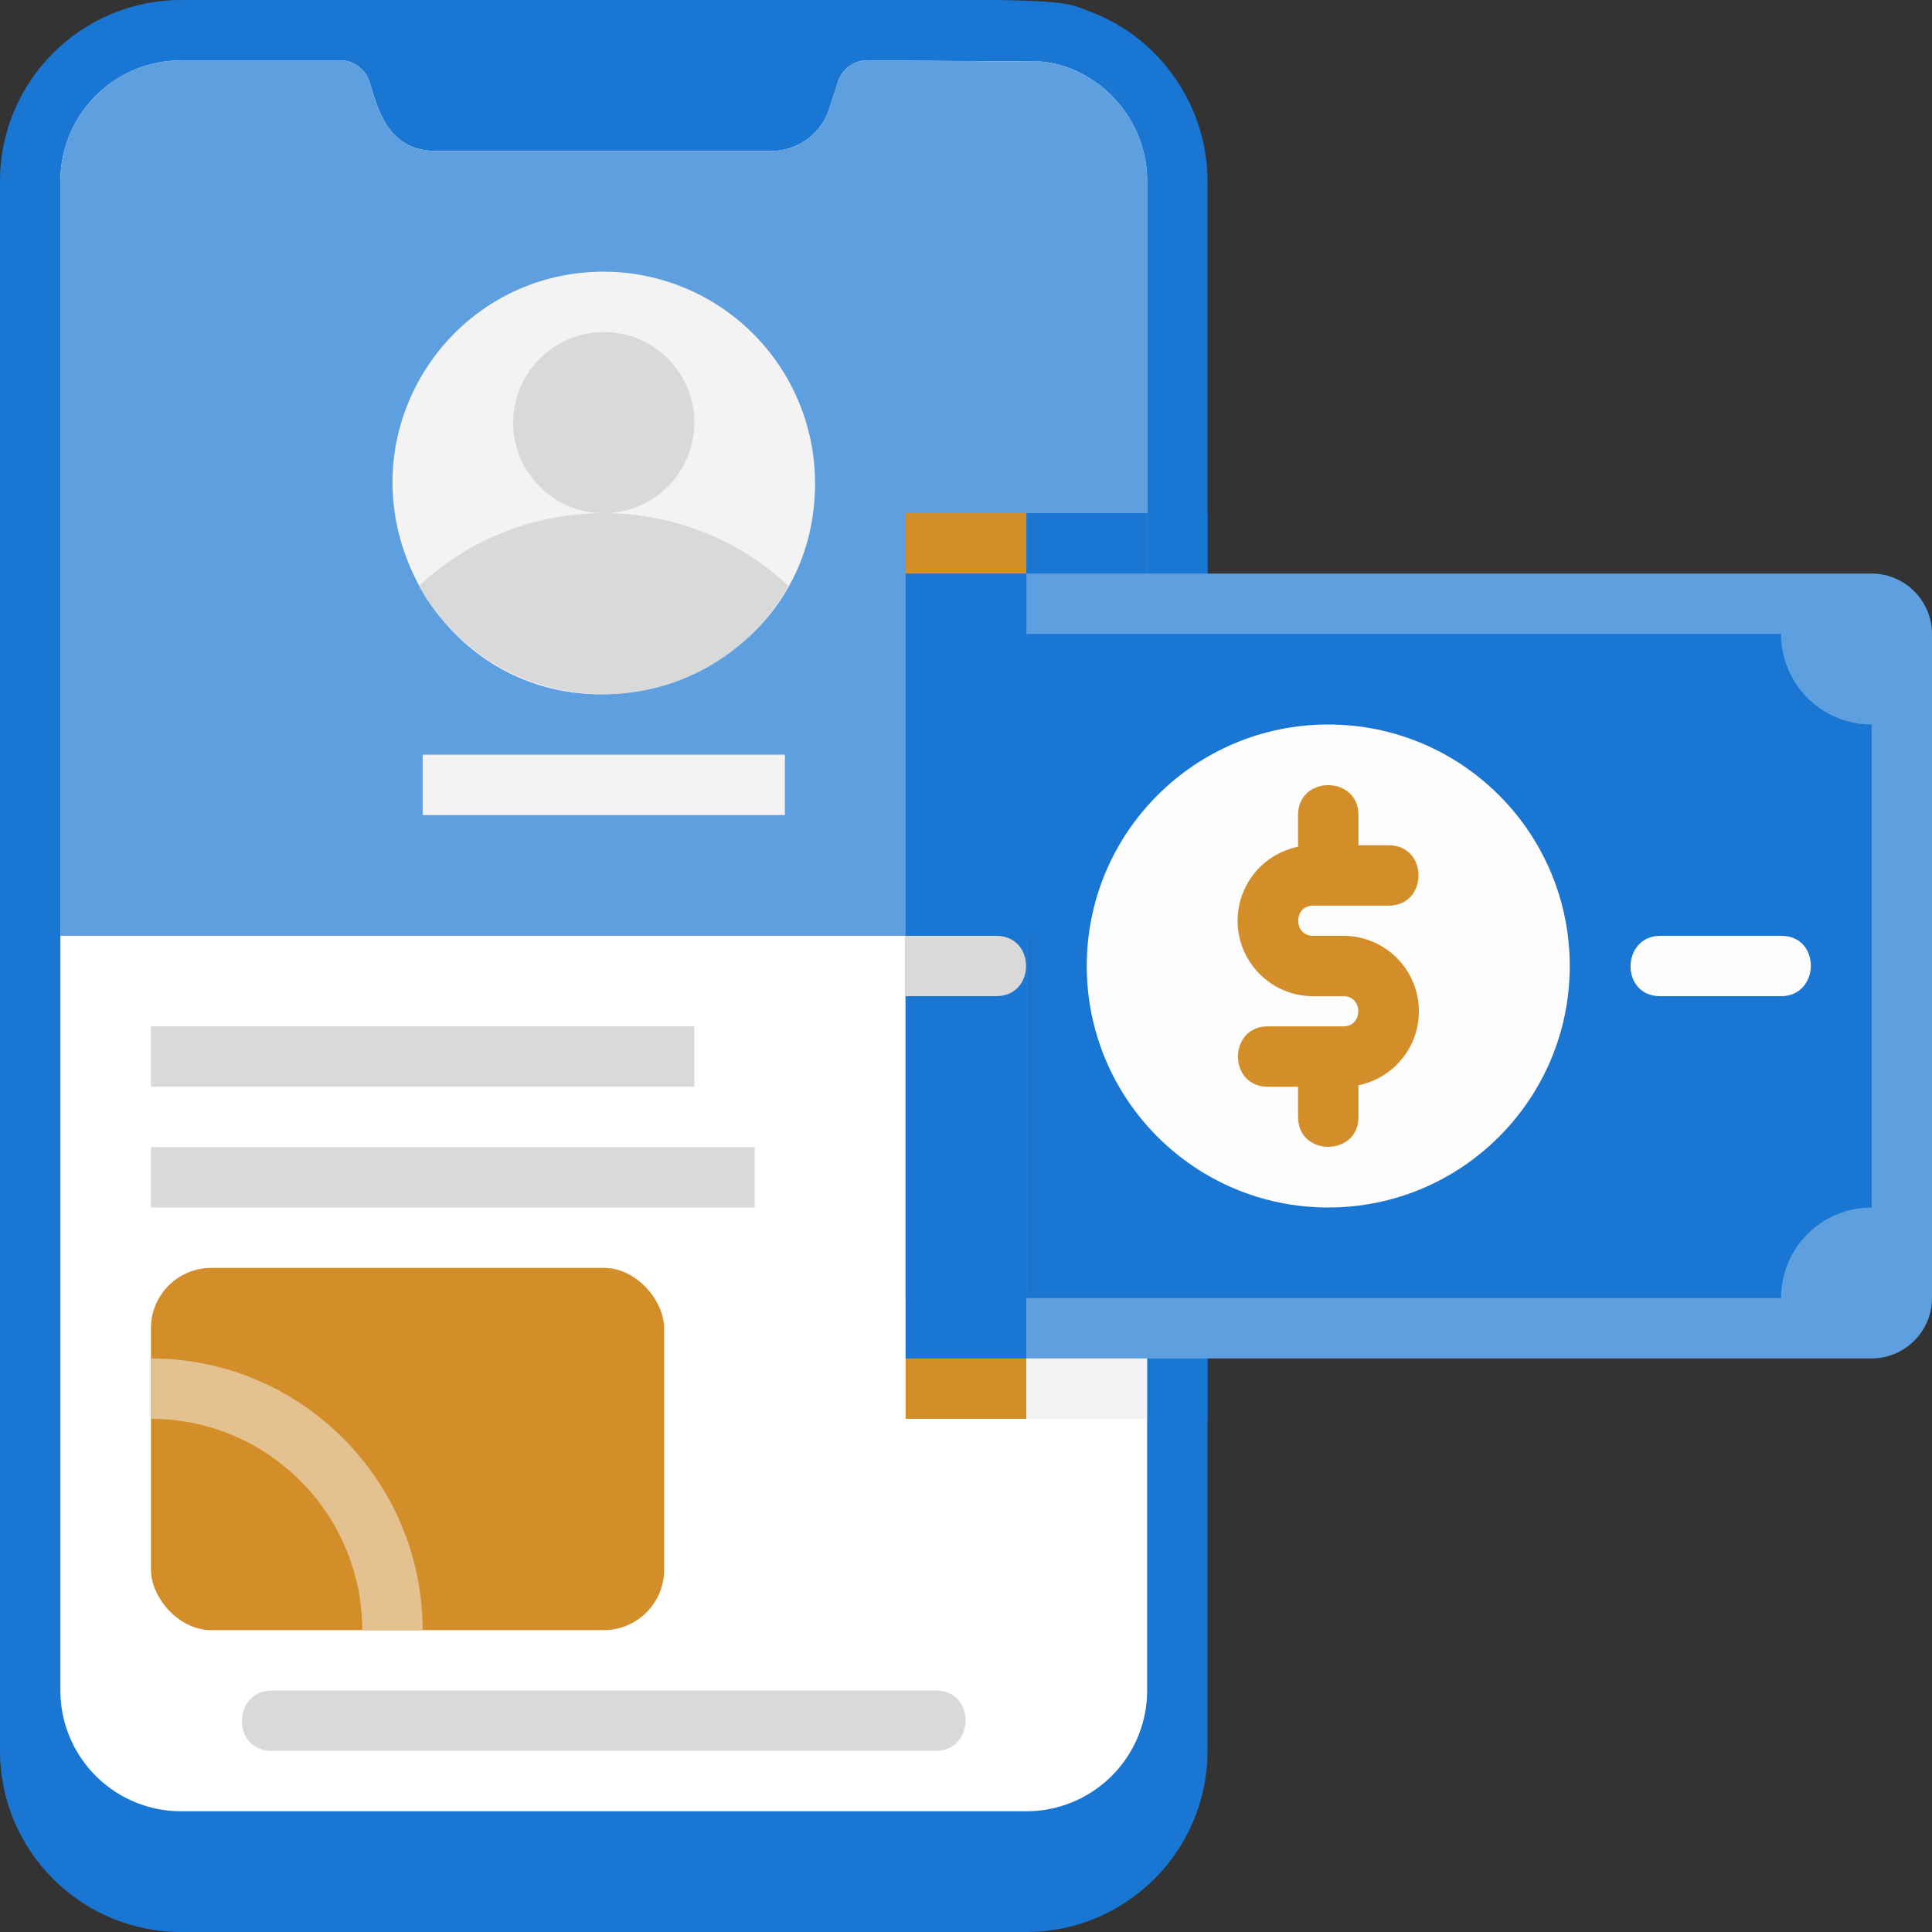 <svg xmlns="http://www.w3.org/2000/svg" viewBox="0 0 64 64" xmlns:v="https://vecta.io/nano"><rect x="0" y="0" width="64" height="64" fill="#333333" stroke="none"/><path d="M40 6v52c0 3.31-2.69 6-6 6H6c-3.31 0-6-2.69-6-6V6c0-3.31 2.69-6 6-6 30.32 0 28.68-.17 30.14.4C38.4 1.24 40 3.49 40 6z" fill="#1976d2"/><path d="M38 6v50a4 4 0 0 1-4 4H6a4 4 0 0 1-4-4V6a4 4 0 0 1 4-4h5.28c.43 0 .81.28.95.68.27.83.56 2.32 2.21 2.32h11.12a2.01 2.01 0 0 0 1.9-1.37l.31-.95c.14-.4.52-.68.95-.68l5.77.04C36.33 2.21 38 3.87 38 6z" fill="#fff"/><path d="M38 6v25H2V6a4 4 0 0 1 4-4h5.28c.43 0 .81.28.95.68.27.83.56 2.32 2.21 2.32h11.12a2.01 2.01 0 0 0 1.9-1.37l.31-.95c.14-.4.52-.68.95-.68l5.77.04C36.33 2.21 38 3.87 38 6z" fill="#5e9fdf"/><path d="M27 16c0 6.87-9.02 9.69-12.88 3.81C11.08 14.86 14.64 9 20 9a7.01 7.01 0 0 1 7 7z" fill="#f3f3f3"/><g fill="#d9d9d9"><path d="M26.12,19.41c-2.74,4.79-9.51,4.78-12.24,0,3.43-3.22,8.81-3.21,12.24,0Z"/><circle cx="20" cy="14" r="3"/><path d="M31,58H9c-1.34,0-1.29-2,0-2H31c1.34,0,1.29,2,0,2Z"/></g><path d="M30 17h4v30h-4z" fill="#d38e2a"/><path d="M38 17h2v30h-2z" fill="#1976d2"/><path d="M34 31h4v16h-4z" fill="#f3f3f3"/><path d="M34 17h4v14h-4z" fill="#1976d2"/><path d="M64 21v22c0 1.1-.9 2-2 2H34V19h28c1.1 0 2 .9 2 2z" fill="#5e9fdf"/><g fill="#1976d2"><path d="M30 19h4v26h-4z"/><path d="M62 24v16c-1.66 0-3 1.34-3 3H34V21h25c0 1.66 1.34 3 3 3z"/><path d="M30 21h4v22h-4z"/></g><g fill="#fdfdfd"><circle cx="44" cy="32" r="8"/><path d="M59,33h-4c-1.34,0-1.29-2,0-2h4c1.34,0,1.29,2,0,2Z"/></g><path d="M33,33h-3v-2h3c1.32,0,1.32,2,0,2Z" fill="#d9d9d9"/><path d="M44.5 31h-1c-.66 0-.66-1 0-1H46c1.32 0 1.32-2 0-2h-1v-1c0-1.32-2-1.32-2 0v1.05a2.5 2.5 0 0 0 .5 4.95h1c.66 0 .66 1 0 1H42c-1.32 0-1.32 2 0 2h1v1c0 1.32 2 1.32 2 0v-1.05a2.5 2.5 0 0 0-.5-4.95z" fill="#d38e2a"/><path d="M14 25h12v2H14z" fill="#f3f3f3"/><path d="M5 34h18v2H5zm0 4h20v2H5z" fill="#d9d9d9"/><rect x="5" y="42" width="17" height="12" rx="2" fill="#d38e2a"/><path d="M5,45v2c3.86,0,7,3.14,7,7h2c0-4.96-4.04-9-9-9Z" fill="#e4c290"/></svg>